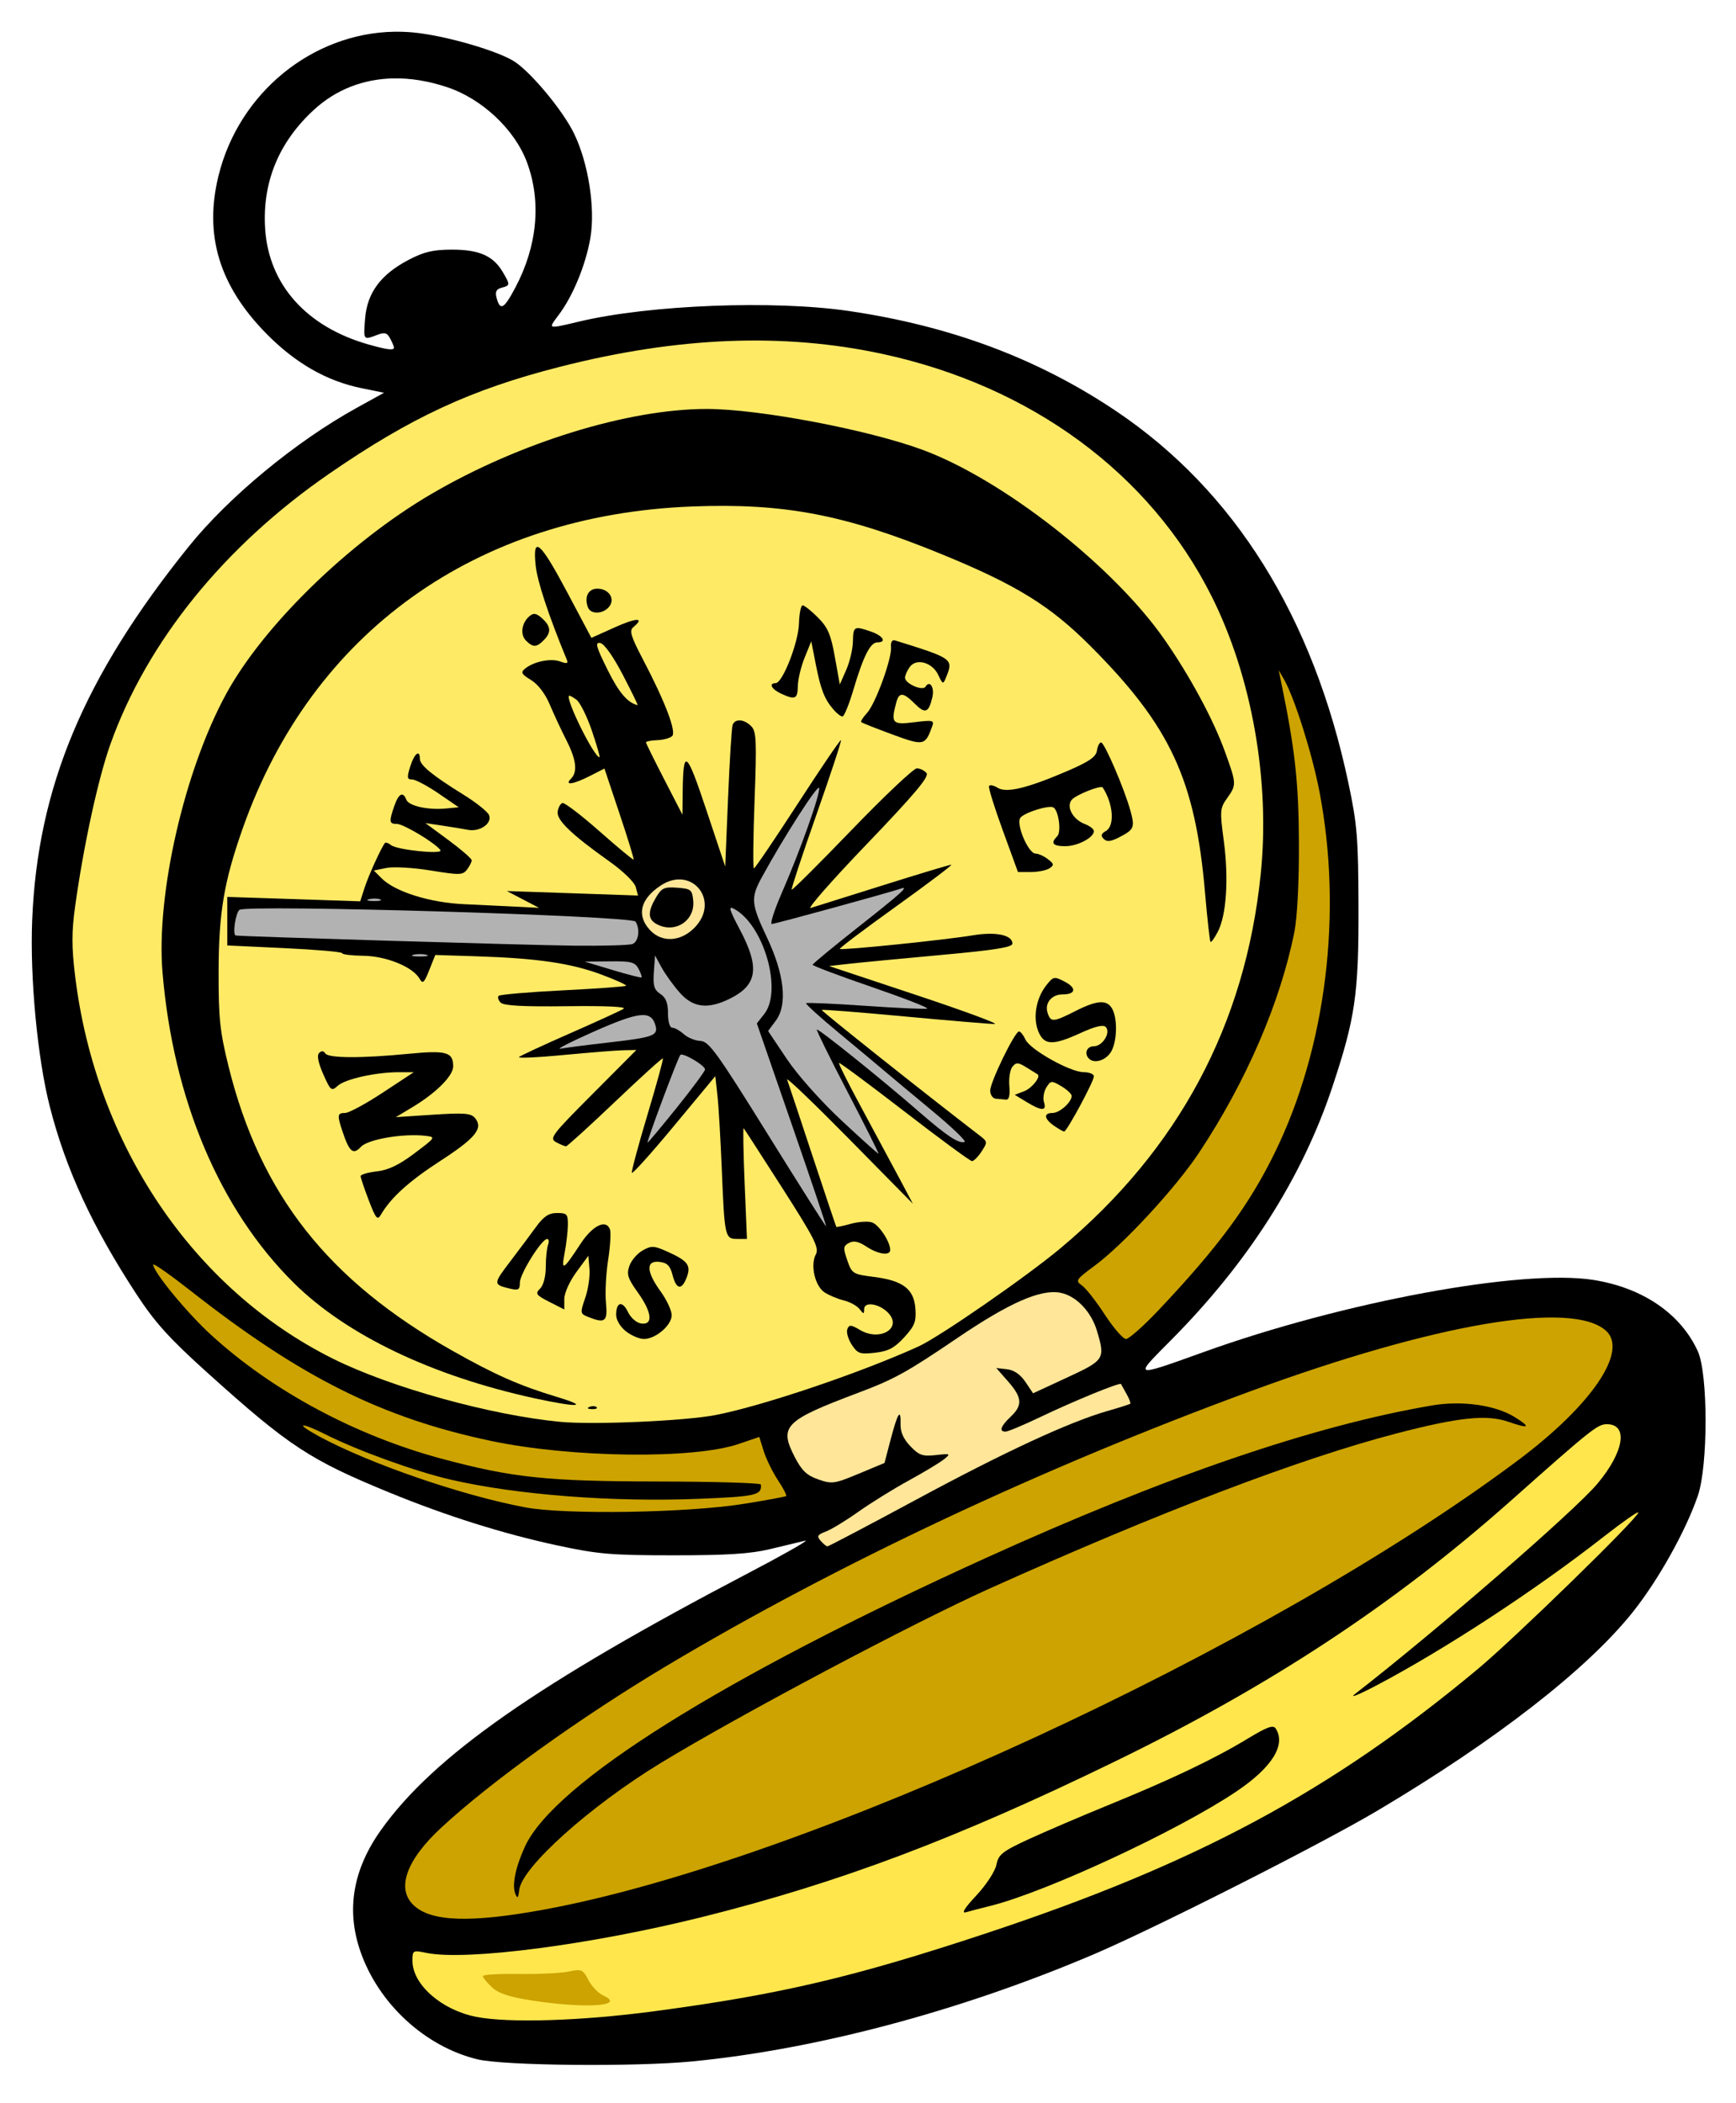 <svg xmlns="http://www.w3.org/2000/svg" viewBox="0 0 468.75 567.5">
<path d="m106.47,8.562c-22.024,.379-41.935,16.362-47.47,38.876-3.934,15.999 .187,29.65 12.875,42.562 7.887,8.026 16.311,12.84 25.813,14.78l6.002,1.22-7.409,4.09c-16.427,9.07-34.531,24.02-45.343,37.44-28.298,35.13-40.796,64.94-42.25,100.81-.63,15.53 1.431,37.29 4.75,50.28 4.326,16.95 11.542,32.56 23.468,50.76 4.981,7.59 8.815,11.84 19.156,21.15 22.032,19.84 27.62,23.49 49.248,32.35 15.23,6.23 30.51,11.05 45.07,14.18 11.08,2.39 14.64,2.69 31.5,2.69 14.32,0 20.72-.39 26-1.66 3.84-.92 8.12-1.95 9.5-2.28 .03-.01 .07-.03 .09-.03h.03c.01,0 .03,.03 .03,.03h.03v.03c0,.01-.02,.03-.03,.04l-.03,.03c-.69,.67-6.85,4.14-15.12,8.47-57.29,29.98-85.29,49.54-99.5,69.5-7.576,10.62-9.44,21.52-5.599,32.68 4.869,14.15 17.469,25.79 31.659,29.22 7.11,1.72 42.51,2.06 57.94,.56 33.58-3.24 72.61-13.64 108.5-28.93 16.55-7.06 61.57-29.84 76.62-38.79 31.86-18.91 56.46-38.03 68.81-53.46 6.91-8.64 14.33-21.89 17.63-31.47 2.79-8.11 2.79-32.85 0-39-4.59-10.11-14.84-17.13-28.13-19.25-19.22-3.07-67.63,5.89-105.43,19.5-9.62,3.46-14.33,5.17-15.35,4.75-.01-.01-.05-.03-.06-.03-.06-.04-.11-.1-.13-.16 0-.02 .01-.07 0-.09 0-.04-.01-.11 0-.16 .26-.99 2.73-3.42 6.78-7.5 20.86-20.96 35.49-43.9 43.66-68.47 6.15-18.49 7.1-24.96 7.03-48.4-.05-18.79-.34-22.33-2.72-33.57-9.5-44.88-30.8-78.95-62.78-100.4-21.04-14.119-44.58-22.932-72.06-26.972-20.27-2.98-53.93-1.674-72.87,2.843-4.6,1.095-6.7,1.618-7.22,1.281-.01-.002-.03,.003-.04,0 0-.005-.02-.025-.03-.031 0-.006-.02-.025-.03-.031v-.031c0-.004-.03-.028-.03-.031v-.094c-.01-.442 .67-1.329 1.75-2.75 3.86-5.063 7.37-13.542 8.63-20.875 1.38-8.061-.55-20.321-4.47-28.313-2.92-5.953-11.02-15.788-15.72-19.094-4.2-2.949-19.04-7.27-27.72-8.062-1.68-.154-3.37-.216-5.03-.188zm-.25,12.594c4.63-.093 9.52,.706 14.53,2.375 9.41,3.138 18.25,11.425 21.53,20.25 3.95,10.602 2.83,22.571-3.12,33.813-3.11,5.87-4.12,6.412-5.1,2.687-.4-1.541-.03-2.258 1.38-2.625 .57-.148 1.01-.29 1.31-.437 .07-.039 .16-.082 .22-.125 .01-.011 .05-.051 .06-.063 .01-.006 .03-.025 .03-.031 .01-.006 .03-.025 .03-.031 .06-.068 .11-.165 .13-.25 .01-.032 .03-.091 .03-.125 .02-.549-.49-1.474-1.5-3.188-2.58-4.365-6.37-6.031-13.66-6.031-5.13,0-7.59,.574-11.75,2.75-7.51,3.93-11.175,8.863-11.746,15.75-.268,3.227-.396,4.7 .125,5.156 .031,.025 .089,.076 .125,.094 .49,.218 1.396-.132 2.936-.719 2.09-.793 2.73-.62 3.56,.938 .53,.981 .98,2.024 1.04,2.406 0,.006-.01,.026 0,.031v.031c-.01,.013 0,.051 0,.063-.01,.006 0,.025 0,.031-.01,.006-.03,.026-.04,.032 0,.005 .01,.025 0,.031 0,.015-.02,.048-.03,.062 0,.005-.03,.027-.03,.031-.01,.009-.02,.024-.03,.032 0,.004-.03,.027-.03,.031-.01,.004-.03,.028-.03,.031-.01,.004-.03-.003-.03,0-.02,.007-.05,.026-.07,.032-.01,.005-.04,.026-.06,.031-.05,.014-.13,.022-.19,.031-.88,.128-2.91-.291-6.465-1.312-16.68-4.792-26.796-16.137-27.781-31.157-.823-12.544 3.668-23.461 13.25-32.219 5.908-5.399 13.253-8.242 21.376-8.406z"/>
<path fill="#ffe64d" d="m176.58,542.81c33.96-4.52 53.69-9.14 89.33-20.92 57-18.85 93.32-38.33 132.96-71.31 10.1-8.4 43.5-40.95 43.5-42.38 0-.43-4.21,2.52-9.36,6.54-18.38,14.37-42.7,30.29-61.14,40.02-4.95,2.61-7.65,3.7-6.01,2.43 22.33-17.34 59.32-49.42 65.51-56.81 7.17-8.57 8.35-16.01 2.52-16.01-2.52,0-4.17,1.31-25.96,20.67-31.43,27.91-65.01,50.01-107.06,70.44-42.73,20.78-74.07,32.58-111,41.82-30.13,7.54-64.01,11.96-74.75,9.75-3.64-.75-3.75-.69-3.75,2.13 0,6.4 7.83,13.28 17.19,15.13 8.79,1.73 28.32,1.12 48.02-1.5z"/>
<path fill="#cca300" d="m143.56,539.89c-6.09-.95-8.97-1.91-10.75-3.58-1.34-1.26-2.44-2.6-2.44-3 0-.39 4.39-.65 9.75-.57 5.37,.07 11.42-.22 13.46-.65 3.46-.74 3.81-.59 5.3,2.29 .87,1.69 2.71,3.59 4.07,4.21 6.21,2.83-4.78,3.56-19.39,1.3z"/>
<path d="m263.65,511.53c2.68-2.87 5.04-6.5 5.4-8.27 .56-2.79 1.57-3.59 8.73-6.9 4.45-2.05 14.17-6.21 21.59-9.24 16.8-6.85 28.48-12.41 37.38-17.8 5.42-3.28 7.05-3.88 7.73-2.8 2.8,4.41-1.01,10.49-10.61,16.95-15.68,10.56-51.41,27.16-66.5,30.91-2.47,.61-5.4,1.37-6.5,1.69-1.36,.4-.48-1.05 2.78-4.54z"/>
<path fill="#cca300" d="m146.93,515.36c70.28-12.9 194.94-70.38 263-121.28 19.91-14.89 29.81-29.5 23.69-34.96-9.2-8.21-46.06-1.95-95.75,16.27-56.49,20.71-111.99,46.8-158,74.27-23.11,13.8-47.32,31.17-60.71,43.58-9.49,8.78-12.23,16.49-7.44,20.98 4.72,4.44 15.36,4.78 35.21,1.14z"/>
<path d="m139.15,511.11c-.95-2.32 .04-7.19 2.59-12.74 7.89-17.14 53.24-45.55 124.13-77.75 48.88-22.21 88.86-35.88 120.77-41.31 8.12-1.38 17.09-.12 22.36,3.14 4.5,2.78 3.92,3.23-1.66,1.28-5.88-2.04-13.36-1.27-30.31,3.14-26.09,6.79-64.08,21.27-109.98,41.92-20.74,9.34-67.56,34.17-88.71,47.05-19.06,11.62-37.44,28.1-38.14,34.21-.26,2.24-.47,2.46-1.05,1.06z"/>
<path fill="#ffe699" d="m247.4,404.72c24.08-12.98 41.26-20.93 51.61-23.91 3.22-.92 6.01-1.81 6.18-1.96 .18-.15-.27-1.34-1-2.63-.72-1.29-1.4-2.5-1.5-2.69-.27-.53-12.77,4.59-21.93,8.97-4.46,2.13-8.62,3.87-9.25,3.87-1.82,0-1.32-1.47 1.36-4 3.31-3.1 3.16-5.18-.67-9.54l-3.18-3.62 2.9,.33c1.89,.22 3.6,1.4 4.96,3.41l2.07,3.08 9.21-4.27c10.11-4.68 10.31-5 8.03-12.61-1.57-5.24-5.66-9.47-9.92-10.27-5.3-.99-13.75,2.72-27.63,12.13-13.72,9.31-17.14,11.21-26.83,14.85-19.98,7.52-21.49,9.04-17.25,17.3 1.91,3.72 3.25,5.01 6.36,6.1 3.72,1.3 4.37,1.21 10.93-1.52l6.98-2.91 1.64-6.26c1.9-7.26 2.81-8.71 2.69-4.26-.06,2.14 .78,4.04 2.65,5.99 2.36,2.47 3.31,2.8 6.9,2.4 3.96-.44 4.07-.38 2.16,1.15-1.1,.89-5.37,3.46-9.5,5.72-4.12,2.25-10.22,6.04-13.56,8.4-3.33,2.37-7.29,4.78-8.79,5.35-2.31,.88-2.53,1.27-1.44,2.51 .71,.81 1.53,1.49 1.82,1.51s11.09-5.66 24-12.62z"/>
<path fill="#cca300" d="m200.87,405.86c6.05-.97 11.18-1.91 11.4-2.1s-.78-2.13-2.23-4.31c-1.44-2.18-3.16-5.69-3.82-7.81l-1.2-3.84-5.57,1.9c-12.22,4.16-45.23,3.75-66.96-.84-29.36-6.2-51.244-17.13-80.866-40.38-5.637-4.42-10.25-7.66-10.25-7.18 0,1.94 9.096,13 15.568,18.92 16.553,15.17 39.122,27.27 62.518,33.52 19.03,5.08 28.28,6.05 58.16,6.09 15.26,.03 27.79,.39 27.83,.82 .28,2.87-1.28,3.23-16.66,3.85-23.32,.95-49.42-1.07-67.22-5.2-9.47-2.2-24.94-7.79-33.547-12.12-7.065-3.55-8.605-3.19-1.904,.45 13.561,7.36 38.601,15.98 55.751,19.19 10.81,2.02 43.74,1.49 59-.96z"/>
<path fill="#ffea66" d="m193.3,381.88c12.78-2.5 39.01-11.36 54.7-18.49 5.61-2.54 29.15-18.82 38.37-26.53 31.85-26.62 49.86-60.26 54.04-100.9 2.6-25.24-2.39-53.4-13.28-75.09-16.62-33.09-48.67-56.67-88.81-65.343-26.82-5.792-55.32-4.653-87.22,3.488-23.9,6.095-40.17,13.635-62.217,28.835-28.284,19.49-49.172,45.29-59.054,72.94-3.333,9.33-7.264,27.38-9.547,43.85-.948,6.84-.951,10.93-.016,18.64 5.517,45.53 31.771,84.52 69.608,103.4 15.596,7.77 42.606,15.27 61.496,17.06 8.97,.84 33.69-.25 41.93-1.86z"/>
<path d="m159.19,379.69c.72-.29 1.58-.25 1.91,.08 .34,.33-.25,.57-1.31,.53-1.16-.05-1.4-.29-.6-.61z"/>
<path d="m144.37,377.38c-27.7-6.03-50.765-17.05-64.95-31.05-20.058-19.79-32.678-49.6-35.542-83.96-1.747-20.95 5.873-54.29 17.137-75 10.08-18.52 33.233-41.07 55.555-54.11 23.72-13.85 53.03-22.89 74.27-22.89 14.04,0 43.49,5.58 58.27,11.03 21.63,7.99 51.34,31.23 65.16,50.97 6.93,9.9 13.38,21.83 16.54,30.63 3.09,8.58 3.1,8.81 .52,12.43-1.92,2.7-1.97,3.39-.87,11.63 1.34,10.13 .7,19.9-1.62,24.38-.89,1.72-1.78,2.95-1.98,2.75s-.87-6.17-1.48-13.25c-2.63-30.52-9.34-44.95-30.97-66.61-10.79-10.81-19.91-16.45-39.75-24.6-26.38-10.84-42.84-14-67.79-13.04-58.39,2.25-102.65,33.94-121.32,86.85-5.09,14.42-6.495,22.79-6.523,38.83-.021,12.47 .356,16.04 2.688,25.45 8.572,34.57 26.858,57.77 60.495,76.75 11.48,6.48 18.05,9.38 28.16,12.43 9.03,2.73 5.76,2.93-6,.38z"/>
<path d="m229.98,362.9c-.96-1.48-1.5-3.35-1.19-4.17 .49-1.28 .96-1.25 3.45,.22 5.31,3.14 11.39-.42 7.7-4.51-2.31-2.55-6.56-3.31-6.6-1.18-.03,1.47-.14,1.47-1.25,.03-.67-.87-2.57-1.91-4.22-2.32-1.65-.4-3.99-1.37-5.2-2.16-2.61-1.69-3.93-7.37-2.38-10.27 .94-1.77-.3-4.23-9.02-17.86-5.56-8.69-10.27-15.98-10.47-16.19s-.08,6.43 .26,14.75l.63,15.13h-2.59c-3.34,0-3.45-.47-4.19-18.5-.34-8.25-.87-17.35-1.19-20.22l-.57-5.22-11.14,13.41c-6.12,7.38-11.25,13.08-11.4,12.68-.14-.4 1.75-7.44 4.21-15.64s4.34-15.06 4.17-15.23-5.99,5.1-12.93,11.71c-6.95,6.61-12.89,12.01-13.22,12.01s-1.53-.49-2.66-1.1c-1.92-1.03-1.23-1.94 9.8-13l11.86-11.9-3.48,.07c-1.92,.04-9.22,.62-16.22,1.29-7.01,.67-12.41,.91-12,.55 .4-.37 6.58-3.24 13.73-6.38s13.68-6.13 14.5-6.63c.95-.58-4.73-.84-15.25-.71-11.81,.15-17.09-.13-17.93-.97-.65-.65-.89-1.47-.54-1.83 .36-.35 8.15-1.02 17.32-1.48s16.85-1.02 17.07-1.24c.23-.22-2.84-1.61-6.81-3.08-8.15-3.02-17.26-4.35-33.52-4.87l-11.17-.36-1.63,4.07c-1.39,3.5-1.76,3.83-2.63,2.32-1.83-3.18-8.98-6.09-15.15-6.17-3.159-.04-5.747-.36-5.75-.7-.003-.35-6.981-.96-15.506-1.36l-15.5-.73v-13.1l17.944,.59 17.944,.6 1.191-3.69c1.07-3.31 4.617-11.08 5.517-12.08 .2-.21 .93,.06 1.63,.61 1.64,1.3 14.07,2.57 13.33,1.37-1.08-1.74-9.92-7.09-11.73-7.09-2.13,0-2.21-.58-.73-4.85 1.18-3.39 2.36-4.01 3.24-1.7 .65,1.69 5.85,2.85 10.73,2.38l3.43-.33-5.48-3.75c-3.02-2.06-6.22-3.75-7.1-3.75-1.39,0-1.46-.49-.52-3.5 1.1-3.52 2.6-4.72 2.6-2.07 0,1.7 3.33,4.44 11.78,9.67 3.46,2.14 6.57,4.63 6.92,5.54 .85,2.23-2.48,4.55-5.68,3.95-1.38-.26-4.54-.78-7.02-1.15l-4.5-.67 6.25,4.61c3.44,2.54 6.25,4.99 6.25,5.43 0,.45-.56,1.56-1.25,2.48-1.14,1.53-1.98,1.55-9.78,.28-4.7-.77-10.08-1.08-11.97-.7l-3.43,.7 2.1,2.1c3.63,3.63 13.04,6.58 22.33,6.99 4.68,.21 11.14,.52 14.35,.68l5.85,.31-4.35-2.27-4.35-2.27 17.7,.6 17.7,.61-.6-2.29c-.34-1.3-3.44-4.31-7.11-6.91-10.27-7.28-14.32-11.18-13.98-13.45 .16-1.1 .74-2.15 1.29-2.32s5.04,3.25 9.98,7.61 9.1,7.81 9.24,7.66c.14-.14-1.57-5.73-3.81-12.41l-4.07-12.16-3.88,1.98c-4.49,2.29-7.06,2.68-5.16,.77 1.85-1.84 1.45-5.14-1.26-10.45-1.36-2.67-3.37-6.98-4.47-9.59-1.22-2.91-3.17-5.46-5.05-6.6-2.57-1.56-2.84-2.06-1.64-3.05 2.33-1.94 6.97-2.89 9.49-1.96 1.75,.65 2.22,.55 1.84-.39-5.04-12.25-8-21.21-8.45-25.59-.85-8.25 1.24-6.42 8.65,7.54l6.41,12.07 6.34-2.85c5.91-2.65 8.15-2.67 4.98-.04-1.13,.94-.67,2.46 2.6,8.71 5.99,11.41 9.07,19.5 7.89,20.68-.55,.55-2.38,1.05-4.06,1.11-1.69,.06-3.04,.34-3.01,.61 .02,.28 2.25,4.78 4.94,10l4.9,9.5 .07-6c.13-12.1 .98-11.47 6.38,4.72l5.1,15.28 .77-18.5c.42-10.17 .98-19.06 1.24-19.75 .67-1.73 3.09-1.56 5,.36 1.41,1.4 1.52,3.86 .92,20-.38,10.12-.46,18.39-.18,18.39s5.61-7.86 11.85-17.47c6.23-9.61 11.48-17.33 11.66-17.15 .19,.18-2.81,9.26-6.65,20.18s-6.84,20-6.66,20.18 7.51-7.12 16.28-16.21 16.65-16.53 17.51-16.53 2.04,.57 2.62,1.27c.79,.95-3.21,5.7-16.1,19.14-9.44,9.83-16.26,17.6-15.18,17.27 1.09-.33 9.89-3.1 19.57-6.14 9.68-3.05 17.96-5.54 18.4-5.54s-6.23,5.04-14.82,11.2-15.47,11.34-15.28,11.53c.44,.44 28.42-2.42 35.91-3.67 6.19-1.03 10.69-.1 10.69,2.23 0,1-4.75,1.76-19.25,3.07-10.58,.97-21.72,2.03-24.75,2.37l-5.5,.62 23.5,7.81c12.93,4.3 22.47,7.82 21.21,7.83s-12.22-.91-24.35-2.04c-12.14-1.14-22.2-1.92-22.35-1.75-.21,.23 27.76,22.47 42.72,33.95 2.06,1.58 2.08,1.74 .44,4.25-.94,1.43-2.1,2.6-2.58,2.6s-8.69-6.02-18.23-13.39c-9.55-7.37-17.5-13.26-17.68-13.1-.18,.17 2.68,5.86 6.36,12.65 3.67,6.79 8.23,15.27 10.13,18.84l3.45,6.5-17.24-17.5c-9.49-9.62-17-16.82-16.71-16 .3,.83 3.37,10.05 6.82,20.5 3.46,10.45 6.36,19.1 6.46,19.23 .09,.12 1.84-.24 3.89-.81 2.06-.57 4.62-.75 5.71-.4 1.88,.6 4.95,5.21 4.95,7.43 0,1.67-3.23,1.22-6.43-.89-2.11-1.39-3.42-1.67-4.69-.99-1.58,.85-1.63,1.34-.47,4.69 1.25,3.61 1.5,3.77 7.19,4.49 7.84,.99 10.82,3.26 11.21,8.56 .26,3.48-.2,4.66-3.03,7.75-2.65,2.88-4.29,3.75-7.87,4.15-4.09,.46-4.71,.25-6.3-2.18z"/>
<g fill="#b2b2b2">
<path d="m213.81,303.51l-9.45-27.31 2.01-2.55c4.98-6.33-.13-24.07-8.17-28.37-1.6-.86-1.31,.17 1.61,5.67 5.33,10.06 4.71,14.78-2.43,18.42-6.11,3.12-10.21,2.68-13.88-1.51-1.7-1.93-3.88-4.97-4.86-6.75l-1.77-3.24-.32,4.5c-.25,3.65 .07,4.76 1.75,5.87 1.51,1 2.07,2.44 2.07,5.26 0,2.29 .48,3.87 1.18,3.87 .64,0 2.02,.78 3.07,1.72 1.04,.95 3.07,1.78 4.5,1.84 2.29,.1 4.5,3.16 18.18,25.17 8.57,13.78 15.66,24.98 15.77,24.88 .1-.09-4.06-12.45-9.26-27.47z"/>
<path d="m228.9,294.77c-4.76-9.13-8.51-16.74-8.34-16.9 .38-.37 17.69,13.54 27.62,22.2 7.53,6.55 10.69,8.64 12.28,8.11 .54-.18-3.42-3.97-8.8-8.43s-11.14-9.26-12.79-10.67c-1.65-1.42-7.18-6.03-12.29-10.26s-9.12-7.86-8.92-8.07c.21-.21 7.43,.11 16.05,.71 8.61,.59 16.11,.93 16.65,.75 .55-.19-6.2-2.81-14.99-5.84-8.8-3.02-15.97-5.72-15.95-6 .02-.27 5.46-4.77 12.09-9.99 12.01-9.46 14.13-11.38 11.67-10.54-3.44,1.17-33.95,9.53-34.78,9.53-.52,0 .66-3.71 2.64-8.25 5.09-11.69 10.47-26.82 10.13-28.44-.26-1.22-9.65,13.4-15.5,24.15-3.01,5.51-2.86,7.14 1.4,16.13 4.73,9.96 5.62,18.14 2.45,22.44l-2.12,2.85 5.04,7.53c2.88,4.31 9.16,11.37 14.72,16.56 5.33,4.97 9.85,9.03 10.04,9.03s-3.55-7.47-8.3-16.6z"/>
<path d="m182.77,298.91c4.18-5.2 7.6-9.83 7.6-10.28 0-1.08-5.98-4.61-6.66-3.93-.64,.65-9.25,23.67-8.85,23.67 .16,0 3.72-4.25 7.91-9.46z"/>
<path d="m164.53,281.33c12.15-1.4 13.33-1.86 12.38-4.83-1.21-3.83-4.46-3.45-16.54,1.9-6.32,2.8-10.37,4.88-9,4.62 1.38-.26 7.3-1.02 13.16-1.69z"/>
<path d="m172.42,261.46c-.97-1.81-2.01-2.08-7.83-2.01l-6.72,.07 7.5,2.26c4.13,1.24 7.65,2.14 7.84,2.01 .18-.13-.18-1.18-.79-2.33z"/>
<path d="m115.12,257.68c-.96-.25-2.53-.25-3.5,0-.96,.26-.17,.46 1.75,.46 1.93,0 2.72-.2 1.75-.46z"/>
<path d="m170.79,254.77c1.64-.63 2.1-4.04 .82-6.04-1.03-1.59-105.13-4.69-106.96-3.17-1.045,.87-1.896,6.58-1.026,6.91 .678,.26 79.096,2.62 91.416,2.75 7.79,.09 14.88-.12 15.75-.45z"/>
</g>
<path fill="#ffe699" d="m187.45,250.45c7.23-7.23-.62-17.08-9.1-11.43-5.51,3.66-6.53,8.07-2.8,12.04 3.17,3.37 8.18,3.12 11.9-.61z"/>
<path d="m177.12,249.29c-2.21-1.29-2.21-3.32 0-7.06 1.53-2.59 2.22-2.91 5.75-2.65 3.7,.27 4.03,.54 4.31,3.49 .54,5.55-5.15,9.08-10.06,6.22z"/>
<path fill="#b2b2b2" d="m102.64,242.72c-.67-.28-2.02-.29-2.997-.04-.973,.25-.419,.48 1.227,.5 1.65,.02 2.45-.19 1.77-.46z"/>
<g fill="#ffea66">
<path d="m159.83,197.25c-1.33-3.92-3.22-7.71-4.19-8.42s-1.87-1.19-1.99-1.06c-.97,.97 6.78,16.6 8.23,16.6 .21,0-.72-3.2-2.05-7.12z"/>
<path d="m168.17,182.12c-2.57-4.93-5.01-8.38-6.08-8.58-1.48-.27-1.16,.93 1.94,7.18 3.05,6.17 5.42,8.96 8.14,9.59 .16,.03-1.64-3.65-4-8.19z"/>
</g>
<path d="m169.01,359.3c-1.52-1.2-2.64-3.07-2.64-4.44 0-3.51 1.69-3.91 3.2-.76 .75,1.57 2.29,2.91 3.56,3.09 3.31,.48 2.92-3.05-.94-8.42-2.69-3.75-3.04-4.86-2.24-7.14 .52-1.48 2.14-3.36 3.59-4.17 2.37-1.33 3.04-1.3 6.74,.37 5.48,2.47 6.37,3.68 5.14,6.92-1.35,3.54-2.81,3.3-3.82-.63-.65-2.52-1.44-3.32-3.53-3.56-3.71-.44-3.6,2.59 .3,7.97 1.65,2.28 3,5.17 3,6.42 0,2.71-4.34,6.42-7.5,6.42-1.22,0-3.41-.93-4.86-2.07z"/>
<path d="m158.72,355.38c-2.07-.84-2.1-1.04-.7-5.1 .8-2.33 1.32-5.84 1.15-7.8l-.3-3.58-3.25,4.43c-1.85,2.53-3.25,5.65-3.25,7.26v2.82l-4.03-2.05c-3.62-1.85-3.88-2.22-2.5-3.59 .91-.91 1.53-3.31 1.53-5.89 0-2.39 .28-5.05 .61-5.92 .34-.87 .22-1.58-.25-1.58-1.47,0-7.36,9.42-7.36,11.78 0,1.95-.37,2.16-2.75,1.6-4.46-1.07-4.46-1.27 .06-7.2 2.38-3.13 5.56-7.37 7.06-9.44 2.09-2.86 3.43-3.75 5.69-3.75 2.66,0 2.94,.31 2.9,3.25-.02,1.79-.42,5.2-.88,7.58-.96,4.98-.38,4.64 4.26-2.45 3.24-4.97 6.9-6.8 7.98-3.99 .31,.82 .1,4.53-.48,8.24-.58,3.72-.85,8.93-.59,11.57 .49,5.16-.2,5.7-4.9,3.81z"/>
<path d="m99.573,323.94c-1.209-3.16-2.199-6.1-2.199-6.52 0-.43 1.962-1.01 4.356-1.28 3.12-.35 6.02-1.74 10.19-4.88 5.78-4.35 5.8-4.39 2.9-4.73-5.93-.68-15.458,.94-17.337,2.96-2.113,2.27-3.123,1.45-4.964-4.01-1.531-4.55-1.457-5.11 .675-5.11 1.001,0 5.582-2.47 10.176-5.5l8.36-5.5h-4.04c-6.21,0-14.474,1.84-16.487,3.66-1.711,1.55-1.928,1.37-3.914-3.11-1.374-3.11-1.763-5.1-1.121-5.74 .641-.64 1.213-.6 1.652,.11 .811,1.31 9.688,1.36 22.52,.11 10.2-.98 12.03-.47 12.03,3.4 0,2.55-4.61,7.16-11,11l-4.5,2.7 10.05-.66c8.4-.55 10.26-.4 11.34,.89 2.3,2.77 .18,5.39-9.29,11.53-8.58,5.56-13.45,9.97-16.15,14.62-.9,1.55-1.37,.98-3.247-3.94z"/>
<path d="m284.6,303.82c-2.71-1.9-2.88-3.45-.38-3.45 1.9,0 5.15-2.91 5.15-4.61 0-.52-1.26-1.7-2.79-2.61-2.67-1.57-2.86-1.55-4.05,.35-.69,1.1-.97,2.87-.64,3.94 .79,2.46-.61,2.45-4.68-.02l-3.21-1.95 2.55-.97c2.1-.8 4.61-3.98 3.6-4.57-.15-.09-1.47-.91-2.93-1.82-2.28-1.42-2.83-1.46-3.83-.25-.65,.78-1.03,3.12-.85,5.21 .22,2.58-.07,3.77-.92,3.7-.68-.05-1.92-.16-2.75-.25-.82-.08-1.5-1.06-1.5-2.17 0-2.32 6.65-15.98 7.78-15.98 .41,0 1.19,.98 1.74,2.18 1.24,2.73 12.07,8.8 15.73,8.81 1.52,.01 2.75,.51 2.75,1.12 0,1.36-7.29,14.88-8.02,14.89-.29,0-1.53-.7-2.75-1.55z"/>
<path d="m294.04,285.71c-1.37-1.37-.6-3.34 1.3-3.34 2.39,0 4.69-3.74 3.21-5.22-.67-.67-2.88-.14-6.71,1.61-7.57,3.47-9.9,3.39-11.46-.37-1.53-3.69-.64-8.93 2.09-12.41 1.95-2.48 2.16-2.53 5-1.05 3.3,1.7 3.03,3.44-.53,3.44-2.99,0-4.91,2.34-4.08,4.96s1.54,2.57 7.51-.46c5.93-3 8.58-3.15 9.97-.56 1.54,2.87 1.25,9.31-.52,11.84-1.51,2.15-4.41,2.93-5.78,1.56z"/>
<path d="m270.77,224.11c-2.26-6.18-3.93-11.56-3.71-11.97 .23-.4 1.27-.19 2.32,.47 2.38,1.49 7.99,.13 18.94-4.58 5.77-2.48 7.63-3.77 7.87-5.45 .18-1.21 .68-2.21 1.12-2.21 .91,0 6.33,12.61 7.92,18.41 1.25,4.56 1.03,5.09-3.03,7.19-2.3,1.18-3.34,1.29-4.19,.43s-.69-1.4 .61-2.14c2.44-1.37 1.98-7.39-.88-11.74-.47-.7-7.24,2-8.36,3.34-1.55,1.88 .31,5.3 3.56,6.54 1.34,.51 2.43,1.36 2.43,1.89 0,1.76-4.39,4.08-7.72,4.08-3.4,0-4.06-.81-2.17-2.7 1.14-1.14 .38-6.88-1.03-7.75-1.15-.71-7.71,1.31-8.91,2.75-1.32,1.6 2.1,9.7 4.09,9.7 .75,0 2.24,.67 3.3,1.49 1.68,1.28 1.74,1.61 .44,2.48-.82,.55-3.07,1-5,1.01h-3.5l-4.1-11.24z"/>
<path d="m240.9,198.2c-4.38-1.61-8.14-3.1-8.35-3.31s.48-1.31 1.53-2.43c2.3-2.47 6.76-14.69 6.51-17.8-.12-1.35 .29-2.06 1.05-1.83 15.79,4.92 15.84,4.96 13.79,10.04-.77,1.89-.88,1.85-2.06-.67-1.6-3.43-5.91-4.66-7.71-2.21-.71,.97-1.29,2.28-1.29,2.91 0,1.6 4.76,3.68 5.54,2.42 1.15-1.86 2.47,.19 1.84,2.87-.99,4.19-1.93,4.54-4.71,1.76-3.16-3.16-4.26-3.23-5.04-.33-1.49,5.59-1.08,6.04 4.87,5.3 5.04-.63 5.44-.54 4.83,1.13-1.89,5.22-2.26,5.29-10.8,2.15z"/>
<path d="m225.16,191.62c-2.51-2.87-3.52-5.41-4.85-12.15l-1.25-6.39-1.79,4.39c-.98,2.42-1.81,5.87-1.84,7.65-.06,3.55-.68,3.84-4.51,2.09-2.57-1.17-3.44-2.84-1.49-2.84 1.87,0 6.14-10.88 6.3-16.06 .08-2.71 .53-4.93 .99-4.93 .47-.01 2.32,1.46 4.12,3.26 2.69,2.69 3.51,4.59 4.59,10.68l1.33,7.41 1.73-3.93c.96-2.16 1.77-5.61 1.81-7.68 .08-4.11 .33-4.25 4.93-2.65 3.25,1.14 4.27,2.9 1.67,2.9-1.9,0-3.77,3.7-6.46,12.75-1.18,3.99-2.51,7.25-2.95,7.25s-1.49-.78-2.33-1.75z"/>
<path d="m142.03,172.89c-1.65-1.65-1.18-4.83 .97-6.62 1.1-.92 1.84-.78 3.39,.62 2.39,2.16 2.51,3.82 .41,5.91-1.95,1.96-2.88,1.97-4.77,.09z"/>
<path d="m158.76,163.93c-1.07-2.77 .07-5.06 2.52-5.06 3.15,0 4.94,2.78 3.16,4.92-1.64,1.98-4.95,2.06-5.68,.14z"/>
<path fill="#cca300" d="m312.8,353.62c16.18-17.1 24.49-28.37 31.45-42.6 13.86-28.38 18.33-64.64 12.01-97.45-1.96-10.19-6.76-25.36-9.55-30.2l-1.44-2.5 .56,2.73c3.83,18.46 4.83,27.4 4.9,43.77 .05,10.48-.44,20.11-1.2,24-3.75,19.02-13.09,40.67-25.82,59.8-6.34,9.52-20.34,24.66-28.17,30.45-5.04,3.72-5.23,4.02-3.4,5.3 1.07,.75 3.86,4.31 6.2,7.91 2.35,3.6 4.91,6.54 5.7,6.54 .78,0 4.72-3.48 8.76-7.75z"/>
</svg>

